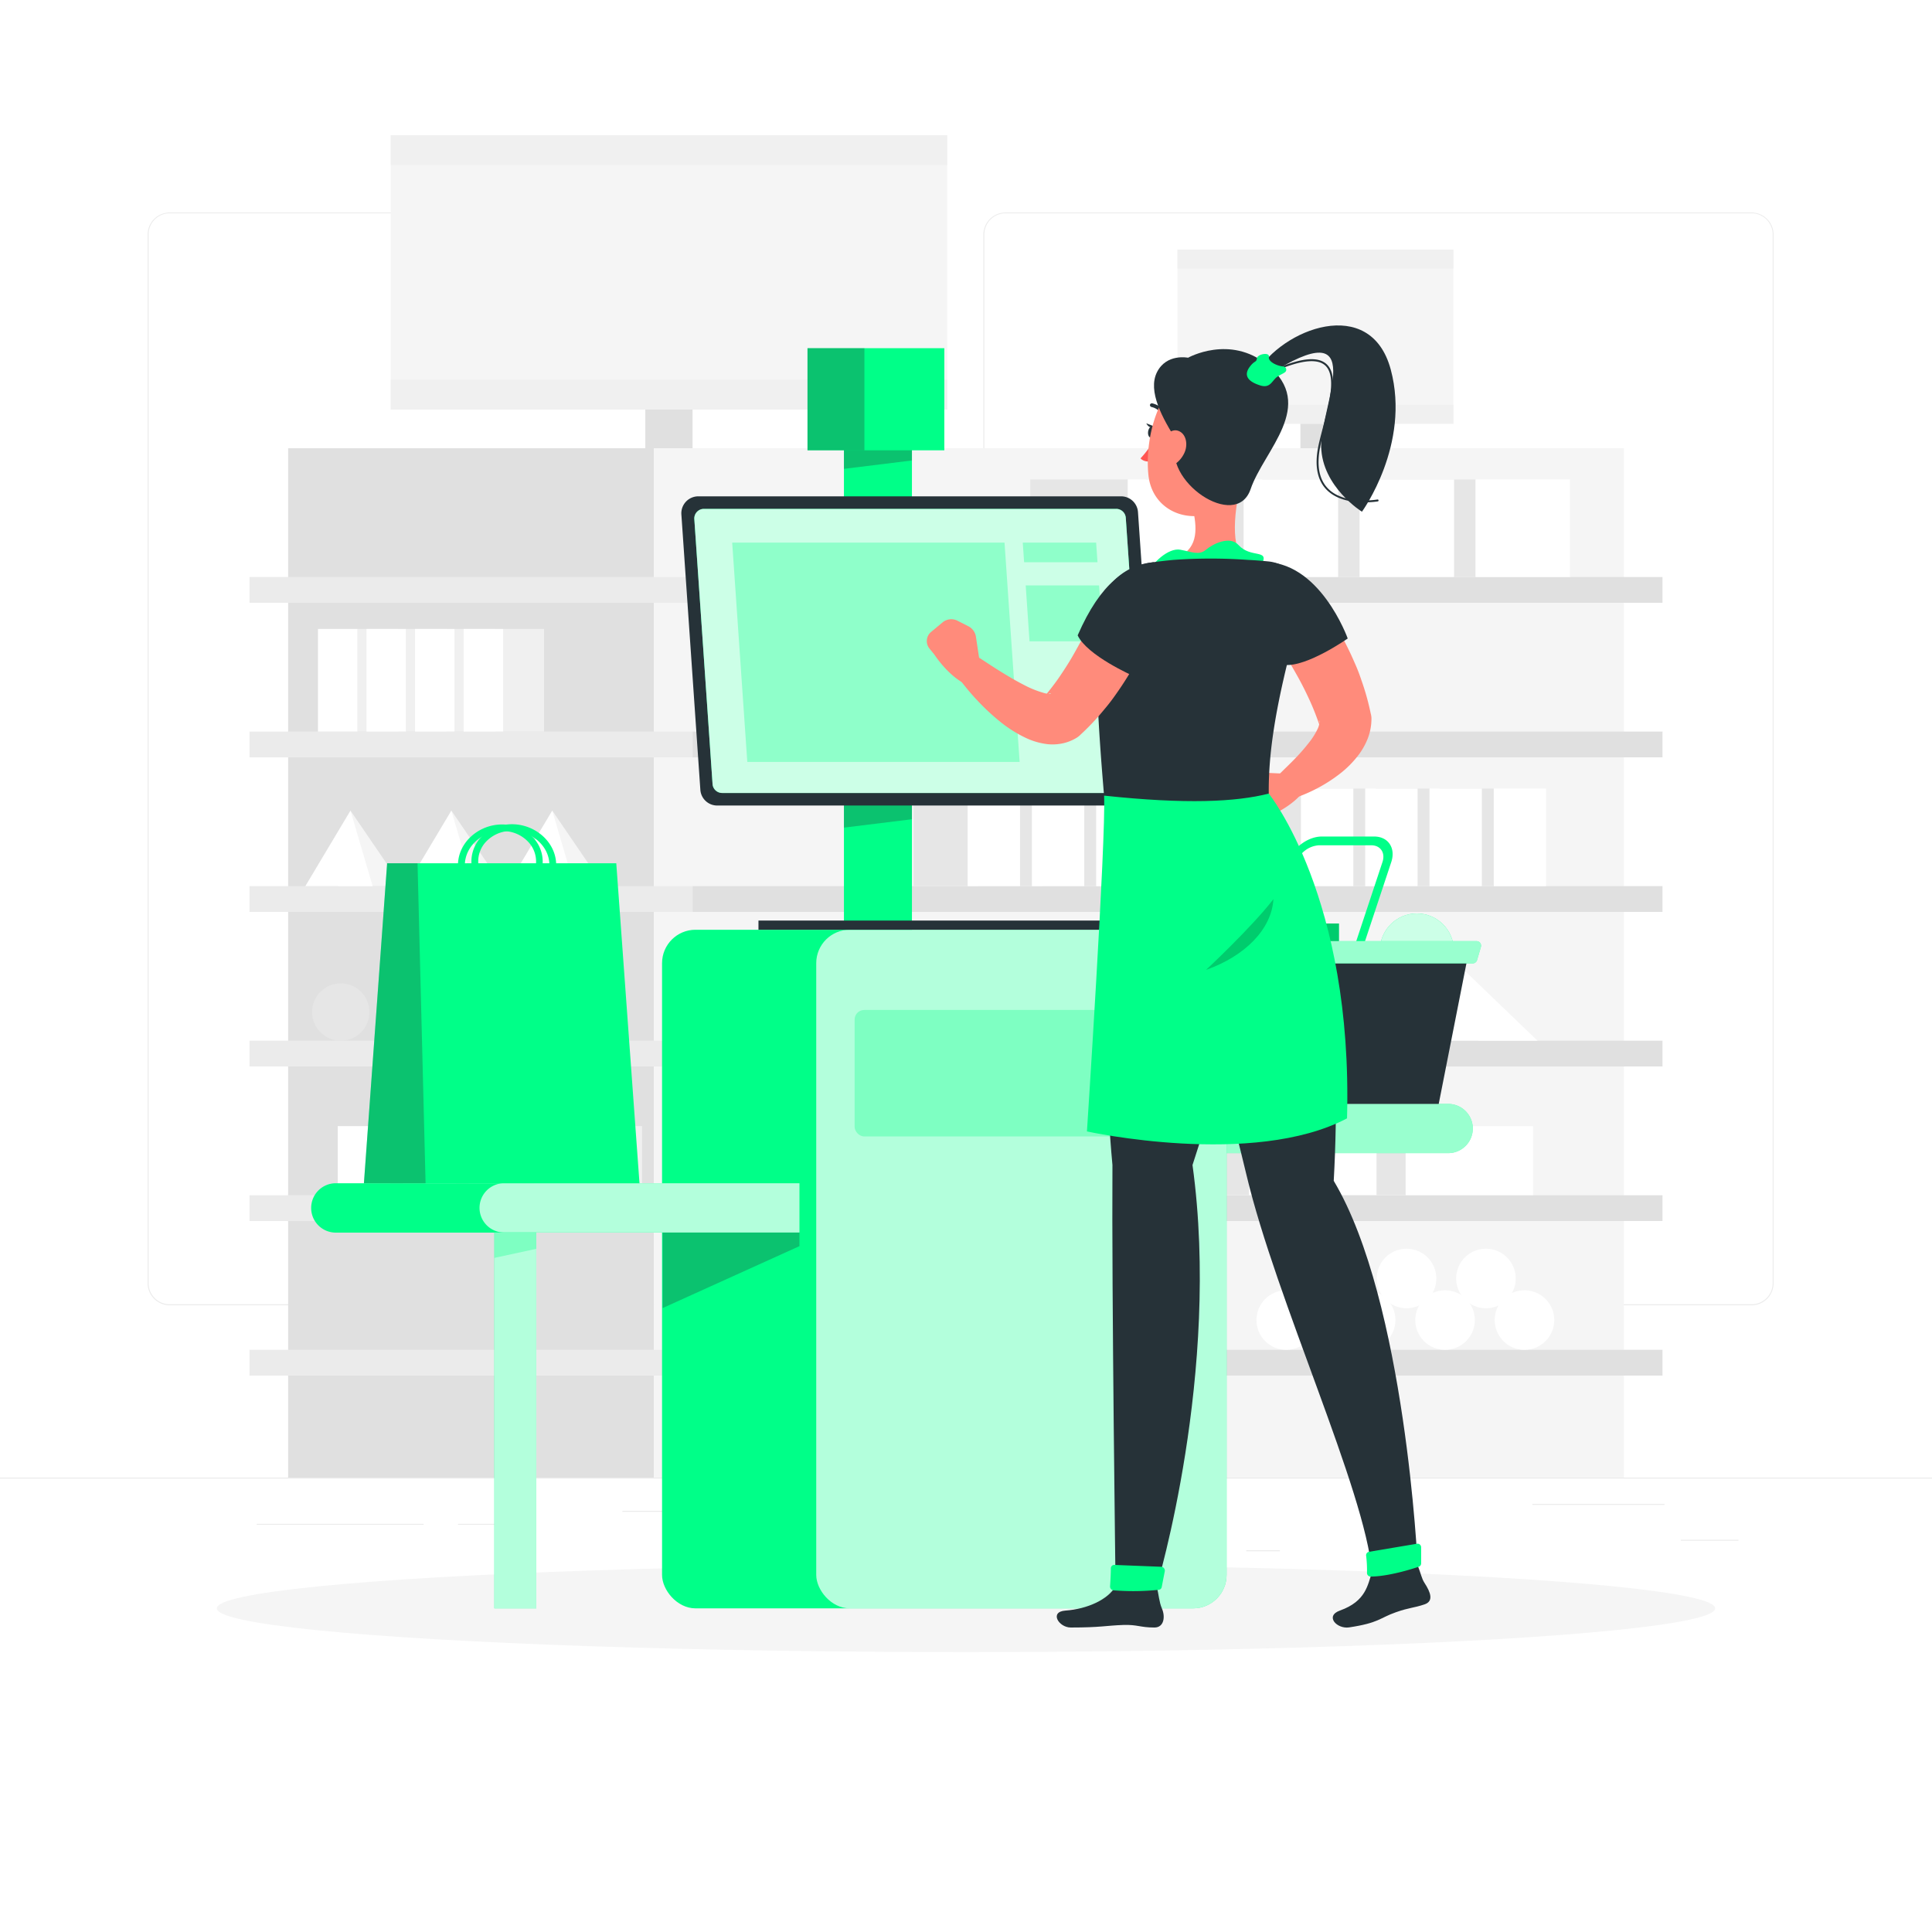 <svg class="animated" id="freepik_stories-self-checkout" xmlns="http://www.w3.org/2000/svg" viewBox="0 0 500 500" version="1.1" xmlns:xlink="http://www.w3.org/1999/xlink" xmlns:svgjs="http://svgjs.com/svgjs"><style>svg#freepik_stories-self-checkout:not(.animated) .animable {opacity: 0;}svg#freepik_stories-self-checkout.animated #freepik--background-complete--inject-7 {animation: 3s Infinite  linear heartbeat;animation-delay: 0s;}svg#freepik_stories-self-checkout.animated #freepik--cash-register--inject-7 {animation: 3s Infinite  linear floating;animation-delay: 0s;}svg#freepik_stories-self-checkout.animated #freepik--Character--inject-7 {animation: 3s Infinite  linear shake;animation-delay: 0s;}            @keyframes heartbeat {                0% {                    transform: scale(1);                }                10% {                    transform: scale(1.1);                }                30% {                    transform: scale(1);                }                40% {                    transform: scale(1);                }                50% {                    transform: scale(1.1);                }                60% {                    transform: scale(1);                }                100% {                    transform: scale(1);                }            }                    @keyframes floating {                0% {                    opacity: 1;                    transform: translateY(0px);                }                50% {                    transform: translateY(-10px);                }                100% {                    opacity: 1;                    transform: translateY(0px);                }            }                    @keyframes shake {                10%, 90% {                    transform: translate3d(-1px, 0, 0);                  }                  20%, 80% {                    transform: translate3d(2px, 0, 0);                  }                  30%, 50%, 70% {                    transform: translate3d(-4px, 0, 0);                  }                  40%, 60% {                    transform: translate3d(4px, 0, 0);                  }            }        </style><g id="freepik--background-complete--inject-7" class="animable animator-active" style="transform-origin: 250px 218.23px;"><rect y="382.4" width="500" height="0.25" style="fill: rgb(235, 235, 235); transform-origin: 250px 382.525px;" id="elk3uyk1zdgts" class="animable"></rect><rect x="435" y="398.49" width="14.9" height="0.25" style="fill: rgb(235, 235, 235); transform-origin: 442.45px 398.615px;" id="elgvc5si5345r" class="animable"></rect><rect x="322.53" y="401.21" width="8.69" height="0.25" style="fill: rgb(235, 235, 235); transform-origin: 326.875px 401.335px;" id="eln5m9ea86qf9" class="animable"></rect><rect x="396.59" y="389.21" width="34.19" height="0.25" style="fill: rgb(235, 235, 235); transform-origin: 413.685px 389.335px;" id="elqogxfli8q7" class="animable"></rect><rect x="66.44" y="394.37" width="43.19" height="0.25" style="fill: rgb(235, 235, 235); transform-origin: 88.035px 394.495px;" id="elq39egxd3ne" class="animable"></rect><rect x="118.53" y="394.37" width="15.58" height="0.25" style="fill: rgb(235, 235, 235); transform-origin: 126.32px 394.495px;" id="elwyhrbf4e76a" class="animable"></rect><rect x="161.08" y="391.01" width="93.68" height="0.25" style="fill: rgb(235, 235, 235); transform-origin: 207.92px 391.135px;" id="el49s38ug8c8o" class="animable"></rect><path d="M237,337.8H43.91a5.71,5.71,0,0,1-5.7-5.71V60.66A5.71,5.71,0,0,1,43.91,55H237a5.71,5.71,0,0,1,5.71,5.71V332.09A5.71,5.71,0,0,1,237,337.8ZM43.91,55.2a5.46,5.46,0,0,0-5.45,5.46V332.09a5.46,5.46,0,0,0,5.45,5.46H237a5.47,5.47,0,0,0,5.46-5.46V60.66A5.47,5.47,0,0,0,237,55.2Z" style="fill: rgb(235, 235, 235); transform-origin: 140.46px 196.4px;" id="elvsoftrofrr" class="animable"></path><path d="M453.31,337.8H260.21a5.72,5.72,0,0,1-5.71-5.71V60.66A5.72,5.72,0,0,1,260.21,55h193.1A5.71,5.71,0,0,1,459,60.66V332.09A5.71,5.71,0,0,1,453.31,337.8ZM260.21,55.2a5.47,5.47,0,0,0-5.46,5.46V332.09a5.47,5.47,0,0,0,5.46,5.46h193.1a5.47,5.47,0,0,0,5.46-5.46V60.66a5.47,5.47,0,0,0-5.46-5.46Z" style="fill: rgb(235, 235, 235); transform-origin: 356.75px 196.4px;" id="elw1p70qlu0r9" class="animable"></path><rect x="74.57" y="116" width="94.67" height="266.4" style="fill: rgb(224, 224, 224); transform-origin: 121.905px 249.2px;" id="elim01nwxi1w" class="animable"></rect><g id="el8s83wllkkyl"><rect x="169.24" y="116" width="251.01" height="266.4" style="fill: rgb(245, 245, 245); transform-origin: 294.745px 249.2px; transform: rotate(180deg);" class="animable"></rect></g><rect x="64.57" y="149.33" width="114.67" height="6.67" style="fill: rgb(235, 235, 235); transform-origin: 121.905px 152.665px;" id="elq8xm1bos5jn" class="animable"></rect><g id="el1jtlb4fhpza"><rect x="179.24" y="149.33" width="251.01" height="6.67" style="fill: rgb(224, 224, 224); transform-origin: 304.745px 152.665px; transform: rotate(180deg);" class="animable"></rect></g><rect x="64.57" y="189.33" width="114.67" height="6.67" style="fill: rgb(235, 235, 235); transform-origin: 121.905px 192.665px;" id="elovu79vg7gm" class="animable"></rect><g id="elwoqljd0kxn"><rect x="179.24" y="189.33" width="251.01" height="6.67" style="fill: rgb(224, 224, 224); transform-origin: 304.745px 192.665px; transform: rotate(180deg);" class="animable"></rect></g><rect x="64.57" y="229.33" width="114.67" height="6.67" style="fill: rgb(235, 235, 235); transform-origin: 121.905px 232.665px;" id="el4jpu06ju793" class="animable"></rect><g id="elt0mlytz6vhs"><rect x="179.24" y="229.33" width="251.01" height="6.67" style="fill: rgb(224, 224, 224); transform-origin: 304.745px 232.665px; transform: rotate(180deg);" class="animable"></rect></g><rect x="64.57" y="269.33" width="114.67" height="6.67" style="fill: rgb(235, 235, 235); transform-origin: 121.905px 272.665px;" id="elebzkqs4sdxf" class="animable"></rect><g id="elliyftd5snxd"><rect x="179.24" y="269.33" width="251.01" height="6.67" style="fill: rgb(224, 224, 224); transform-origin: 304.745px 272.665px; transform: rotate(180deg);" class="animable"></rect></g><rect x="64.57" y="309.33" width="114.67" height="6.67" style="fill: rgb(235, 235, 235); transform-origin: 121.905px 312.665px;" id="eluke3pbfl4b" class="animable"></rect><g id="elahnbmkomw5g"><rect x="179.24" y="309.33" width="251.01" height="6.67" style="fill: rgb(224, 224, 224); transform-origin: 304.745px 312.665px; transform: rotate(180deg);" class="animable"></rect></g><rect x="64.57" y="349.33" width="114.67" height="6.67" style="fill: rgb(235, 235, 235); transform-origin: 121.905px 352.665px;" id="elwmq2mhdd9kq" class="animable"></rect><g id="elizuj89kldyf"><rect x="179.24" y="349.33" width="251.01" height="6.67" style="fill: rgb(224, 224, 224); transform-origin: 304.745px 352.665px; transform: rotate(180deg);" class="animable"></rect></g><rect x="101.13" y="35" width="144" height="71" style="fill: rgb(245, 245, 245); transform-origin: 173.13px 70.5px;" id="elp8wkcdslye" class="animable"></rect><rect x="167.01" y="106" width="12.22" height="10" style="fill: rgb(224, 224, 224); transform-origin: 173.12px 111px;" id="el3yw23k4lzps" class="animable"></rect><rect x="101.13" y="98.28" width="144" height="7.72" style="fill: rgb(240, 240, 240); transform-origin: 173.13px 102.14px;" id="el4m667jl4jdr" class="animable"></rect><rect x="101.13" y="35" width="144" height="7.72" style="fill: rgb(240, 240, 240); transform-origin: 173.13px 38.86px;" id="elihb7urf4akp" class="animable"></rect><rect x="304.74" y="64.6" width="71.39" height="45.06" style="fill: rgb(245, 245, 245); transform-origin: 340.435px 87.13px;" id="elytigylz8cen" class="animable"></rect><rect x="336.55" y="109.65" width="7.76" height="6.35" style="fill: rgb(224, 224, 224); transform-origin: 340.43px 112.825px;" id="el730et97zok" class="animable"></rect><rect x="304.74" y="104.76" width="71.39" height="4.9" style="fill: rgb(240, 240, 240); transform-origin: 340.435px 107.21px;" id="elimdmd1ojlsd" class="animable"></rect><rect x="304.74" y="64.6" width="71.39" height="4.9" style="fill: rgb(240, 240, 240); transform-origin: 340.435px 67.05px;" id="el5ajsuimi347" class="animable"></rect><rect x="356.63" y="124.08" width="25.25" height="25.25" style="fill: rgb(230, 230, 230); transform-origin: 369.255px 136.705px;" id="elhlx8lgsse45" class="animable"></rect><g id="elhwy0kcvi0uv"><rect x="381.88" y="124.08" width="24.42" height="25.25" style="fill: rgb(255, 255, 255); transform-origin: 394.09px 136.705px; transform: rotate(180deg);" class="animable"></rect></g><rect x="326.63" y="124.08" width="25.25" height="25.25" style="fill: rgb(230, 230, 230); transform-origin: 339.255px 136.705px;" id="elmb3imsv39x" class="animable"></rect><g id="elow19815706"><rect x="351.88" y="124.08" width="24.42" height="25.25" style="fill: rgb(255, 255, 255); transform-origin: 364.09px 136.705px; transform: rotate(180deg);" class="animable"></rect></g><rect x="296.63" y="124.08" width="25.25" height="25.25" style="fill: rgb(230, 230, 230); transform-origin: 309.255px 136.705px;" id="eljz3wnzyogp" class="animable"></rect><g id="eljskdim8nks"><rect x="321.88" y="124.08" width="24.42" height="25.25" style="fill: rgb(255, 255, 255); transform-origin: 334.09px 136.705px; transform: rotate(180deg);" class="animable"></rect></g><rect x="266.63" y="124.08" width="25.25" height="25.25" style="fill: rgb(230, 230, 230); transform-origin: 279.255px 136.705px;" id="eljoh6piisw" class="animable"></rect><g id="elytclg0uoqld"><rect x="291.88" y="124.08" width="24.42" height="25.25" style="fill: rgb(255, 255, 255); transform-origin: 304.09px 136.705px; transform: rotate(180deg);" class="animable"></rect></g><g id="elqmi6834bycd"><rect x="92.52" y="162.77" width="10.58" height="26.56" style="fill: rgb(240, 240, 240); transform-origin: 97.81px 176.05px; transform: rotate(180deg);" class="animable"></rect></g><rect x="82.29" y="162.77" width="10.23" height="26.56" style="fill: rgb(255, 255, 255); transform-origin: 87.405px 176.05px;" id="elofq33k7gu8p" class="animable"></rect><g id="el2k5cwcmxxk"><rect x="105.08" y="162.77" width="10.58" height="26.56" style="fill: rgb(240, 240, 240); transform-origin: 110.37px 176.05px; transform: rotate(180deg);" class="animable"></rect></g><rect x="94.85" y="162.77" width="10.23" height="26.56" style="fill: rgb(255, 255, 255); transform-origin: 99.965px 176.05px;" id="el8nb6cpw7d93" class="animable"></rect><g id="elvdpnx5xzdu"><rect x="117.65" y="162.77" width="10.58" height="26.56" style="fill: rgb(240, 240, 240); transform-origin: 122.94px 176.05px; transform: rotate(180deg);" class="animable"></rect></g><rect x="107.42" y="162.77" width="10.23" height="26.56" style="fill: rgb(255, 255, 255); transform-origin: 112.535px 176.05px;" id="elop9g4cvpxtr" class="animable"></rect><g id="el6gq3uquftvx"><rect x="130.21" y="162.77" width="10.58" height="26.56" style="fill: rgb(240, 240, 240); transform-origin: 135.5px 176.05px; transform: rotate(180deg);" class="animable"></rect></g><rect x="119.99" y="162.77" width="10.23" height="26.56" style="fill: rgb(255, 255, 255); transform-origin: 125.105px 176.05px;" id="elvsbrrqle5en" class="animable"></rect><g id="el6yinse3xvf5"><rect x="101.17" y="291.44" width="14.24" height="17.89" style="fill: rgb(240, 240, 240); transform-origin: 108.29px 300.385px; transform: rotate(180deg);" class="animable"></rect></g><rect x="87.4" y="291.44" width="13.77" height="17.89" style="fill: rgb(255, 255, 255); transform-origin: 94.285px 300.385px;" id="ely21y6mr3vo" class="animable"></rect><g id="el3s6xna5337h"><rect x="118.09" y="291.44" width="14.24" height="17.89" style="fill: rgb(240, 240, 240); transform-origin: 125.21px 300.385px; transform: rotate(180deg);" class="animable"></rect></g><rect x="104.32" y="291.44" width="13.77" height="17.89" style="fill: rgb(255, 255, 255); transform-origin: 111.205px 300.385px;" id="elh5hjwuoxu3" class="animable"></rect><g id="elpty63klz7q"><rect x="135.01" y="291.44" width="14.24" height="17.89" style="fill: rgb(240, 240, 240); transform-origin: 142.13px 300.385px; transform: rotate(180deg);" class="animable"></rect></g><rect x="121.24" y="291.44" width="13.77" height="17.89" style="fill: rgb(255, 255, 255); transform-origin: 128.125px 300.385px;" id="elf7mi7f4hjh4" class="animable"></rect><g id="elsw1mi31bpm"><rect x="151.93" y="291.44" width="14.24" height="17.89" style="fill: rgb(240, 240, 240); transform-origin: 159.05px 300.385px; transform: rotate(180deg);" class="animable"></rect></g><rect x="138.16" y="291.44" width="13.77" height="17.89" style="fill: rgb(255, 255, 255); transform-origin: 145.045px 300.385px;" id="elhd3dt6sojyo" class="animable"></rect><rect x="372.6" y="204.08" width="13.99" height="25.25" style="fill: rgb(230, 230, 230); transform-origin: 379.595px 216.705px;" id="elgmzfi36qyyc" class="animable"></rect><g id="elw2tjtebvkr9"><rect x="386.59" y="204.08" width="13.53" height="25.25" style="fill: rgb(255, 255, 255); transform-origin: 393.355px 216.705px; transform: rotate(180deg);" class="animable"></rect></g><rect x="355.97" y="204.08" width="13.99" height="25.25" style="fill: rgb(230, 230, 230); transform-origin: 362.965px 216.705px;" id="eldhhy87903p7" class="animable"></rect><g id="el80d50hpb5r4"><rect x="369.97" y="204.08" width="13.53" height="25.25" style="fill: rgb(255, 255, 255); transform-origin: 376.735px 216.705px; transform: rotate(180deg);" class="animable"></rect></g><rect x="339.34" y="204.08" width="13.99" height="25.25" style="fill: rgb(230, 230, 230); transform-origin: 346.335px 216.705px;" id="elikjkt1skm9k" class="animable"></rect><g id="elvbtxnrgonvb"><rect x="353.34" y="204.08" width="13.53" height="25.25" style="fill: rgb(255, 255, 255); transform-origin: 360.105px 216.705px; transform: rotate(180deg);" class="animable"></rect></g><rect x="322.72" y="204.08" width="13.99" height="25.25" style="fill: rgb(230, 230, 230); transform-origin: 329.715px 216.705px;" id="elsr8a557y3gn" class="animable"></rect><g id="ela0vndhbkli"><rect x="336.71" y="204.08" width="13.53" height="25.25" style="fill: rgb(255, 255, 255); transform-origin: 343.475px 216.705px; transform: rotate(180deg);" class="animable"></rect></g><rect x="286.34" y="204.08" width="13.99" height="25.25" style="fill: rgb(230, 230, 230); transform-origin: 293.335px 216.705px;" id="elyxj095rea4" class="animable"></rect><g id="elepn25q961c"><rect x="300.33" y="204.08" width="13.53" height="25.25" style="fill: rgb(255, 255, 255); transform-origin: 307.095px 216.705px; transform: rotate(180deg);" class="animable"></rect></g><rect x="269.71" y="204.08" width="13.99" height="25.25" style="fill: rgb(230, 230, 230); transform-origin: 276.705px 216.705px;" id="elbfgd6pe963g" class="animable"></rect><g id="elz9o5v7fckf"><rect x="283.71" y="204.08" width="13.53" height="25.25" style="fill: rgb(255, 255, 255); transform-origin: 290.475px 216.705px; transform: rotate(180deg);" class="animable"></rect></g><rect x="253.09" y="204.08" width="13.99" height="25.25" style="fill: rgb(230, 230, 230); transform-origin: 260.085px 216.705px;" id="elrso3zrhhky" class="animable"></rect><g id="el2lrr3q2grct"><rect x="267.08" y="204.08" width="13.53" height="25.25" style="fill: rgb(255, 255, 255); transform-origin: 273.845px 216.705px; transform: rotate(180deg);" class="animable"></rect></g><rect x="236.46" y="204.08" width="13.99" height="25.25" style="fill: rgb(230, 230, 230); transform-origin: 243.455px 216.705px;" id="elx0762lzysk" class="animable"></rect><g id="elkryxevp3a5l"><rect x="250.45" y="204.08" width="13.53" height="25.25" style="fill: rgb(255, 255, 255); transform-origin: 257.215px 216.705px; transform: rotate(180deg);" class="animable"></rect></g><rect x="329.69" y="291.45" width="34.1" height="17.83" style="fill: rgb(230, 230, 230); transform-origin: 346.74px 300.365px;" id="eljnlowuit1bk" class="animable"></rect><g id="el66bom9fu2il"><rect x="363.78" y="291.45" width="32.97" height="17.83" style="fill: rgb(255, 255, 255); transform-origin: 380.265px 300.365px; transform: rotate(180deg);" class="animable"></rect></g><rect x="289.17" y="291.45" width="34.1" height="17.83" style="fill: rgb(230, 230, 230); transform-origin: 306.22px 300.365px;" id="el1vum441iskp" class="animable"></rect><g id="el0hw46kb4z5mi"><rect x="323.27" y="291.45" width="32.97" height="17.83" style="fill: rgb(255, 255, 255); transform-origin: 339.755px 300.365px; transform: rotate(180deg);" class="animable"></rect></g><rect x="248.66" y="291.45" width="34.1" height="17.83" style="fill: rgb(230, 230, 230); transform-origin: 265.71px 300.365px;" id="ely014lmho7a" class="animable"></rect><g id="elexz0w06z1t"><rect x="282.76" y="291.45" width="32.97" height="17.83" style="fill: rgb(255, 255, 255); transform-origin: 299.245px 300.365px; transform: rotate(180deg);" class="animable"></rect></g><rect x="208.15" y="291.45" width="34.1" height="17.83" style="fill: rgb(230, 230, 230); transform-origin: 225.2px 300.365px;" id="elu5wudabbzmr" class="animable"></rect><g id="el34y8fq5xlka"><rect x="242.25" y="291.45" width="32.97" height="17.83" style="fill: rgb(255, 255, 255); transform-origin: 258.735px 300.365px; transform: rotate(180deg);" class="animable"></rect></g><circle cx="208.71" cy="178.08" r="11.25" style="fill: rgb(230, 230, 230); transform-origin: 208.71px 178.08px;" id="el82zv5hqoc1f" class="animable"></circle><circle cx="238.71" cy="178.08" r="11.25" style="fill: rgb(230, 230, 230); transform-origin: 238.71px 178.08px;" id="elm38gr9147b" class="animable"></circle><circle cx="268.71" cy="178.08" r="11.25" style="fill: rgb(230, 230, 230); transform-origin: 268.71px 178.08px;" id="elz3qai4wqkm" class="animable"></circle><circle cx="298.71" cy="178.08" r="11.25" style="fill: rgb(230, 230, 230); transform-origin: 298.71px 178.08px;" id="elw68l4p5q01g" class="animable"></circle><g id="el12vy2alhe1n"><circle cx="88.19" cy="261.92" r="7.42" style="fill: rgb(230, 230, 230); transform-origin: 88.19px 261.92px; transform: rotate(-13.28deg);" class="animable"></circle></g><g id="elu90fhayp92"><circle cx="107.97" cy="261.92" r="7.42" style="fill: rgb(230, 230, 230); transform-origin: 107.97px 261.92px; transform: rotate(-13.28deg);" class="animable"></circle></g><g id="elv9df78o0wlp"><circle cx="127.75" cy="261.92" r="7.42" style="fill: rgb(230, 230, 230); transform-origin: 127.75px 261.92px; transform: rotate(-67.5deg);" class="animable"></circle></g><g id="elrm790ghxt1"><circle cx="147.52" cy="261.92" r="7.42" style="fill: rgb(230, 230, 230); transform-origin: 147.52px 261.92px; transform: rotate(-45deg);" class="animable"></circle></g><g id="elhkdtuqz3h1w"><circle cx="332.88" cy="341.63" r="7.71" style="fill: rgb(255, 255, 255); transform-origin: 332.88px 341.63px; transform: rotate(-67.5deg);" class="animable"></circle></g><g id="elatkcfgjwdrr"><circle cx="353.43" cy="341.63" r="7.71" style="fill: rgb(255, 255, 255); transform-origin: 353.43px 341.63px; transform: rotate(-13.339deg);" class="animable"></circle></g><g id="elf9j0xm4neyo"><circle cx="373.98" cy="341.63" r="7.71" style="fill: rgb(255, 255, 255); transform-origin: 373.98px 341.63px; transform: rotate(-67.5deg);" class="animable"></circle></g><g id="elihv28ldrbb"><circle cx="394.53" cy="341.63" r="7.71" style="fill: rgb(255, 255, 255); transform-origin: 394.53px 341.63px; transform: rotate(-67.5deg);" class="animable"></circle></g><g id="ely49xmn3vqgf"><circle cx="343.46" cy="330.87" r="7.71" style="fill: rgb(255, 255, 255); transform-origin: 343.46px 330.87px; transform: rotate(-45deg);" class="animable"></circle></g><g id="elb9dnzazy2hr"><circle cx="364.01" cy="330.87" r="7.71" style="fill: rgb(255, 255, 255); transform-origin: 364.01px 330.87px; transform: rotate(-67.5deg);" class="animable"></circle></g><g id="eli1mh79c3vhi"><circle cx="384.56" cy="330.87" r="7.71" style="fill: rgb(255, 255, 255); transform-origin: 384.56px 330.87px; transform: rotate(-13.339deg);" class="animable"></circle></g><g id="el13qrnuwkojoi"><circle cx="233.1" cy="341.63" r="7.71" style="fill: rgb(255, 255, 255); transform-origin: 233.1px 341.63px; transform: rotate(-45deg);" class="animable"></circle></g><g id="eluvtwv7bjbmj"><circle cx="253.65" cy="341.63" r="7.71" style="fill: rgb(255, 255, 255); transform-origin: 253.65px 341.63px; transform: rotate(-67.5deg);" class="animable"></circle></g><g id="elrmbmukqer6"><circle cx="274.2" cy="341.63" r="7.71" style="fill: rgb(255, 255, 255); transform-origin: 274.2px 341.63px; transform: rotate(-13.28deg);" class="animable"></circle></g><g id="el93es9cypsii"><circle cx="294.75" cy="341.63" r="7.71" style="fill: rgb(255, 255, 255); transform-origin: 294.75px 341.63px; transform: rotate(-67.5deg);" class="animable"></circle></g><g id="eli43pef3a6ce"><circle cx="243.68" cy="330.87" r="7.71" style="fill: rgb(255, 255, 255); transform-origin: 243.68px 330.87px; transform: rotate(-67.5deg);" class="animable"></circle></g><g id="elbq74948j3or"><circle cx="264.23" cy="330.87" r="7.71" style="fill: rgb(255, 255, 255); transform-origin: 264.23px 330.87px; transform: rotate(-45deg);" class="animable"></circle></g><g id="elmhtvt7gqv9"><circle cx="284.78" cy="330.87" r="7.71" style="fill: rgb(255, 255, 255); transform-origin: 284.78px 330.87px; transform: rotate(-67.5deg);" class="animable"></circle></g><polygon points="376.96 249.2 382.61 269.33 353.01 269.33 376.96 249.2" style="fill: rgb(224, 224, 224); transform-origin: 367.81px 259.265px;" id="elc33gwuoyj" class="animable"></polygon><polygon points="376.96 249.2 366.67 269.33 397.9 269.33 376.96 249.2" style="fill: rgb(255, 255, 255); transform-origin: 382.285px 259.265px;" id="elrhzfamll73" class="animable"></polygon><polygon points="330.15 249.2 335.8 269.33 306.19 269.33 330.15 249.2" style="fill: rgb(224, 224, 224); transform-origin: 320.995px 259.265px;" id="elxb7zfkauqs" class="animable"></polygon><polygon points="330.15 249.2 319.86 269.33 351.09 269.33 330.15 249.2" style="fill: rgb(255, 255, 255); transform-origin: 335.475px 259.265px;" id="elyxxuj9c1pvn" class="animable"></polygon><polygon points="283.33 249.2 288.99 269.33 259.38 269.33 283.33 249.2" style="fill: rgb(224, 224, 224); transform-origin: 274.185px 259.265px;" id="elvjkxpb7i45r" class="animable"></polygon><polygon points="283.33 249.2 273.04 269.33 304.28 269.33 283.33 249.2" style="fill: rgb(255, 255, 255); transform-origin: 288.66px 259.265px;" id="el1xyjvnkyyxw" class="animable"></polygon><polygon points="90.7 209.78 87.55 229.33 104.06 229.33 90.7 209.78" style="fill: rgb(245, 245, 245); transform-origin: 95.805px 219.555px;" id="elfhyk370wyb4" class="animable"></polygon><polygon points="90.7 209.78 96.44 229.33 79.02 229.33 90.7 209.78" style="fill: rgb(255, 255, 255); transform-origin: 87.73px 219.555px;" id="elebr8p8faet9" class="animable"></polygon><polygon points="116.81 209.78 113.66 229.33 130.17 229.33 116.81 209.78" style="fill: rgb(245, 245, 245); transform-origin: 121.915px 219.555px;" id="elykswd1b9tf" class="animable"></polygon><polygon points="116.81 209.78 122.55 229.33 105.13 229.33 116.81 209.78" style="fill: rgb(255, 255, 255); transform-origin: 113.84px 219.555px;" id="ely7x5t7zzbq" class="animable"></polygon><polygon points="142.92 209.78 139.76 229.33 156.28 229.33 142.92 209.78" style="fill: rgb(245, 245, 245); transform-origin: 148.02px 219.555px;" id="el1ogo6vjz9lz" class="animable"></polygon><polygon points="142.92 209.78 148.66 229.33 131.24 229.33 142.92 209.78" style="fill: rgb(255, 255, 255); transform-origin: 139.95px 219.555px;" id="ela9402t4882e" class="animable"></polygon><polygon points="236.52 249.2 242.17 269.33 212.57 269.33 236.52 249.2" style="fill: rgb(224, 224, 224); transform-origin: 227.37px 259.265px;" id="elor5heuq5se8" class="animable"></polygon><polygon points="236.52 249.2 226.23 269.33 257.47 269.33 236.52 249.2" style="fill: rgb(255, 255, 255); transform-origin: 241.85px 259.265px;" id="elec9ik6z38hj" class="animable"></polygon></g><g id="freepik--Shadow--inject-7" class="animable" style="transform-origin: 250px 416.24px;"><ellipse id="freepik--path--inject-7" cx="250" cy="416.24" rx="193.89" ry="11.32" style="fill: rgb(245, 245, 245); transform-origin: 250px 416.24px;" class="animable"></ellipse></g><g id="freepik--cash-register--inject-7" class="animable" style="transform-origin: 231.919px 253.175px;"><path d="M292,285.69h82.79a6.37,6.37,0,0,1,6.37,6.37h0a6.37,6.37,0,0,1-6.37,6.37H292Z" style="fill: rgb(0, 255, 136); transform-origin: 336.58px 292.06px;" id="elqxqn6h10ull" class="animable"></path><g id="elxtbt1a7wtqd"><path d="M292,285.69h82.79a6.37,6.37,0,0,1,6.37,6.37h0a6.37,6.37,0,0,1-6.37,6.37H292Z" style="fill: rgb(255, 255, 255); opacity: 0.6; transform-origin: 336.58px 292.06px;" class="animable"></path></g><g id="el0v01oe3grd49"><circle cx="366.68" cy="245.97" r="9.57" style="fill: rgb(0, 255, 136); transform-origin: 366.68px 245.97px; transform: rotate(-76.72deg);" class="animable"></circle></g><g id="elxe5imdb2b49"><circle cx="366.68" cy="245.97" r="9.57" style="fill: rgb(255, 255, 255); opacity: 0.8; transform-origin: 366.68px 245.97px; transform: rotate(-76.72deg);" class="animable"></circle></g><polygon points="300.81 247.25 379.92 247.25 372.34 285.69 308.38 285.69 300.81 247.25" style="fill: rgb(38, 50, 56); transform-origin: 340.365px 266.47px;" id="elm18cs7etrvh" class="animable"></polygon><path d="M298.6,243.56h83.52a1.18,1.18,0,0,1,1.14,1.51l-1,3.41a1.19,1.19,0,0,1-1.14.85H299.59a1.19,1.19,0,0,1-1.14-.85l-1-3.41A1.18,1.18,0,0,1,298.6,243.56Z" style="fill: rgb(0, 255, 136); transform-origin: 340.355px 246.445px;" id="elk2tprupnsbh" class="animable"></path><g id="eli53hyrtz3sf"><path d="M298.6,243.56h83.52a1.18,1.18,0,0,1,1.14,1.51l-1,3.41a1.19,1.19,0,0,1-1.14.85H299.59a1.19,1.19,0,0,1-1.14-.85l-1-3.41A1.18,1.18,0,0,1,298.6,243.56Z" style="fill: rgb(255, 255, 255); opacity: 0.6; transform-origin: 340.355px 246.445px;" class="animable"></path></g><rect x="308.53" y="239" width="38" height="4.56" style="fill: rgb(0, 255, 136); transform-origin: 327.53px 241.28px;" id="elejawt42yeo8" class="animable"></rect><g id="elndzxf7hjudk"><rect x="308.53" y="239" width="38" height="4.56" style="opacity: 0.2; transform-origin: 327.53px 241.28px;" class="animable"></rect></g><path d="M330.36,251.88a1.23,1.23,0,0,1-1.33.84c-3-.51-4.48-3.24-3.39-6.53l7.65-23.09c1.21-3.65,5.16-6.61,8.8-6.61h13.55c3.64,0,5.62,3,4.42,6.61l-6.79,20.46H351l6.78-20.46c.8-2.39-.5-4.34-2.89-4.34H341.34a6.61,6.61,0,0,0-5.78,4.34l-7.65,23.09c-.65,1.95.1,3.61,1.69,4.15a1.21,1.21,0,0,1,.76,1.54Z" style="fill: rgb(0, 255, 136); transform-origin: 342.847px 234.61px;" id="eliw0eg3s2k1" class="animable"></path><rect x="171.34" y="240.62" width="146.1" height="175.62" rx="8.65" style="fill: rgb(0, 255, 136); transform-origin: 244.39px 328.43px;" id="el1eseo7tvu8l" class="animable"></rect><path d="M206.9,306.22H86.9a6.38,6.38,0,0,0-6.37,6.38h0A6.37,6.37,0,0,0,86.9,319h120Z" style="fill: rgb(0, 255, 136); transform-origin: 143.715px 312.61px;" id="ellgojv8exbzs" class="animable"></path><g id="el788vjaumhfd"><polygon points="206.9 322.5 171.49 338.53 171.49 318.96 206.9 318.96 206.9 322.5" style="fill: rgb(38, 50, 56); opacity: 0.3; transform-origin: 189.195px 328.745px;" class="animable"></polygon></g><g id="el19x0g19oi26j"><path d="M206.9,306.22H130.47a6.38,6.38,0,0,0-6.37,6.38h0a6.38,6.38,0,0,0,6.37,6.37H206.9Z" style="fill: rgb(255, 255, 255); opacity: 0.7; transform-origin: 165.5px 312.595px;" class="animable"></path></g><g id="elnlftru4jsm"><rect x="211.24" y="240.62" width="106.2" height="175.62" rx="8.65" style="fill: rgb(255, 255, 255); opacity: 0.7; transform-origin: 264.34px 328.43px;" class="animable"></rect></g><rect x="127.94" y="318.97" width="10.85" height="97.27" style="fill: rgb(0, 255, 136); transform-origin: 133.365px 367.605px;" id="ellsyffnts86i" class="animable"></rect><g id="el5ftt2g2qm5v"><rect x="127.94" y="318.97" width="10.85" height="97.27" style="fill: rgb(255, 255, 255); opacity: 0.7; transform-origin: 133.365px 367.605px;" class="animable"></rect></g><g id="elwyo1us3vlxj"><polygon points="138.79 323.19 127.94 325.54 127.94 318.96 138.79 318.96 138.79 323.19" style="fill: rgb(0, 255, 136); opacity: 0.3; transform-origin: 133.365px 322.25px;" class="animable"></polygon></g><g id="elid7k655irnt"><rect x="221.18" y="261.38" width="86.31" height="32.73" rx="2.47" style="fill: rgb(0, 255, 136); opacity: 0.3; transform-origin: 264.335px 277.745px;" class="animable"></rect></g><polygon points="159.49 223.41 100.19 223.41 94.18 306.23 165.5 306.23 159.49 223.41" style="fill: rgb(0, 255, 136); transform-origin: 129.84px 264.82px;" id="elnntlvt60cs" class="animable"></polygon><g id="el6snv1uknvto"><polygon points="108.06 223.41 100.19 223.41 94.18 306.23 110.14 306.23 108.06 223.41" style="fill: rgb(38, 50, 56); opacity: 0.3; transform-origin: 102.16px 264.82px;" class="animable"></polygon></g><path d="M133.45,233.51c-5.54,0-10.5-3.89-11.33-9.07a9.19,9.19,0,0,1,1.84-7.15,10.64,10.64,0,0,1,7.47-3.93c5.95-.54,11.51,3.51,12.39,9a9.21,9.21,0,0,1-1.85,7.16,10.6,10.6,0,0,1-7.46,3.93C134.15,233.49,133.8,233.51,133.45,233.51Zm-.95-18.44c-.3,0-.61,0-.91,0a8.91,8.91,0,0,0-6.24,3.26,7.46,7.46,0,0,0-1.49,5.8c.73,4.61,5.44,8,10.49,7.54a8.91,8.91,0,0,0,6.24-3.26,7.46,7.46,0,0,0,1.49-5.8C141.39,218.32,137.19,215.07,132.5,215.07Z" style="fill: rgb(0, 255, 136); transform-origin: 132.969px 223.411px;" id="elirwwfbns3yp" class="animable"></path><path d="M129,233.51c-.35,0-.7,0-1.06,0a10.6,10.6,0,0,1-7.46-3.93,9.16,9.16,0,0,1-1.84-7.16c.87-5.5,6.43-9.55,12.38-9a10.62,10.62,0,0,1,7.47,3.93,9.15,9.15,0,0,1,1.84,7.15C139.47,229.62,134.5,233.51,129,233.51Zm1-18.44c-4.7,0-8.9,3.25-9.59,7.58a7.46,7.46,0,0,0,1.49,5.8,8.91,8.91,0,0,0,6.24,3.26c5.05.45,9.76-2.93,10.5-7.54a7.42,7.42,0,0,0-1.5-5.8,8.89,8.89,0,0,0-6.23-3.26C130.52,215.08,130.22,215.07,129.92,215.07Z" style="fill: rgb(0, 255, 136); transform-origin: 129.485px 223.44px;" id="elfwc9ylc6iep" class="animable"></path><rect x="218.41" y="110.56" width="17.6" height="130.07" style="fill: rgb(0, 255, 136); transform-origin: 227.21px 175.595px;" id="el8zpvjq3jp5" class="animable"></rect><g id="elxthmsdksdr"><polygon points="236.01 180.2 218.41 180.2 218.41 214.19 236.01 212.02 236.01 180.2" style="fill: rgb(38, 50, 56); opacity: 0.3; transform-origin: 227.21px 197.195px;" class="animable"></polygon></g><g id="el8ucrxqcqfnd"><polygon points="236.01 111.45 218.41 111.45 218.41 121.34 236.01 119.17 236.01 111.45" style="fill: rgb(38, 50, 56); opacity: 0.3; transform-origin: 227.21px 116.395px;" class="animable"></polygon></g><path d="M181.25,204.39l-4.91-71.25a4.39,4.39,0,0,1,4.38-4.69H290.13a4.38,4.38,0,0,1,4.38,4.08l4.9,71.25a4.38,4.38,0,0,1-4.38,4.69H185.62A4.37,4.37,0,0,1,181.25,204.39Z" style="fill: rgb(38, 50, 56); transform-origin: 237.875px 168.46px;" id="el77v1uhcu3if" class="animable"></path><path d="M288.87,131.7H182.16a2.48,2.48,0,0,0-2.47,2.65l4.72,68.56a2.48,2.48,0,0,0,2.47,2.31H293.59a2.48,2.48,0,0,0,2.48-2.65L291.35,134A2.48,2.48,0,0,0,288.87,131.7Z" style="fill: rgb(0, 255, 136); transform-origin: 237.88px 168.46px;" id="elxkwuvo63ay" class="animable"></path><g id="elnkqrj06z1ek"><path d="M288.87,131.7H182.16a2.48,2.48,0,0,0-2.47,2.65l4.72,68.56a2.48,2.48,0,0,0,2.47,2.31H293.59a2.48,2.48,0,0,0,2.48-2.65L291.35,134A2.48,2.48,0,0,0,288.87,131.7Z" style="fill: rgb(255, 255, 255); opacity: 0.8; transform-origin: 237.88px 168.46px;" class="animable"></path></g><rect x="196.29" y="238.24" width="93.66" height="2.38" style="fill: rgb(38, 50, 56); transform-origin: 243.12px 239.43px;" id="el2to8hp7h7rq" class="animable"></rect><g id="elu25dhky1qzr"><polygon points="263.88 197.19 193.4 197.19 189.49 140.43 259.97 140.43 263.88 197.19" style="fill: rgb(0, 255, 136); opacity: 0.3; transform-origin: 226.685px 168.81px;" class="animable"></polygon></g><g id="elvruitiqawnj"><polygon points="284.03 145.51 265.04 145.51 264.69 140.43 283.68 140.43 284.03 145.51" style="fill: rgb(0, 255, 136); opacity: 0.3; transform-origin: 274.36px 142.97px;" class="animable"></polygon></g><g id="elumzg90118kl"><polygon points="285.43 165.98 266.44 165.98 265.45 151.5 284.44 151.5 285.43 165.98" style="fill: rgb(0, 255, 136); opacity: 0.3; transform-origin: 275.44px 158.74px;" class="animable"></polygon></g><rect x="208.98" y="90.11" width="35.41" height="26.43" style="fill: rgb(0, 255, 136); transform-origin: 226.685px 103.325px;" id="eljr3gdblhdbm" class="animable"></rect><g id="el6au5gws8kj9"><rect x="208.98" y="90.11" width="14.73" height="26.43" style="fill: rgb(38, 50, 56); opacity: 0.3; transform-origin: 216.345px 103.325px;" class="animable"></rect></g></g><g id="freepik--Character--inject-7" class="animable" style="transform-origin: 305.019px 252.718px;"><path d="M320.8,203.81l1.95-2.49a3.67,3.67,0,0,1,3.07-1.4l5.56.25a6.91,6.91,0,0,1,5.46,3.15l.74,1.16c-3,4.35-9.37,6.87-9.37,6.87l-1.74.92a3.06,3.06,0,0,1-4.19-1.19l-1.87-3.44A3.52,3.52,0,0,1,320.8,203.81Z" style="fill: rgb(255, 139, 123); transform-origin: 328.798px 206.291px;" id="elyofxjue2pub" class="animable"></path><path d="M340.15,153.94c.58.71,1,1.21,1.42,1.81s.84,1.15,1.25,1.72c.82,1.16,1.57,2.34,2.32,3.52a83.56,83.56,0,0,1,4,7.38c.62,1.26,1.18,2.56,1.75,3.86s1.05,2.63,1.51,4a64.47,64.47,0,0,1,2.32,8.33l.11.46a4.47,4.47,0,0,1,.1,1,14.31,14.31,0,0,1-1,5.22,18.59,18.59,0,0,1-2.15,3.89,26.29,26.29,0,0,1-5.18,5.24,39.5,39.5,0,0,1-5.58,3.58,40.46,40.46,0,0,1-6,2.59,3.77,3.77,0,0,1-3.87-6.25l.25-.24c1.23-1.23,2.65-2.56,3.88-3.86a46.89,46.89,0,0,0,3.44-3.95,18,18,0,0,0,2.35-3.75c.5-1.12.44-2,.29-2l.21,1.42c-.75-2.16-1.55-4.3-2.52-6.43s-2-4.22-3.16-6.3-2.35-4.12-3.64-6.12c-.64-1-1.3-2-2-3l-1-1.44-.92-1.3-.24-.34a7.5,7.5,0,0,1,11.94-9.05Z" style="fill: rgb(255, 139, 123); transform-origin: 340.856px 178.995px;" id="el9ujxs7is1ig" class="animable"></path><path d="M326.43,145.46c-2.82,6.4-2.64,14.39,6,26.61,5.74.63,16.36-6.83,16.36-6.83S341.5,144.79,326.43,145.46Z" style="fill: rgb(38, 50, 56); transform-origin: 336.798px 158.776px;" id="elwehvkhkzrup" class="animable"></path><path d="M321.62,123.21c-1.67,6.2-3.73,17.56.29,21.69,0,0-5.87-.88-18.33,6.83-3.61-5.18-.93-6.83-.93-6.83,7-1.65,7.24-6.77,6.39-11.59Z" style="fill: rgb(255, 139, 123); transform-origin: 311.802px 137.47px;" id="elu9d31oj7bdm" class="animable"></path><path d="M296.26,149.51c1.85-4,6.21-7.81,9.22-7.24s4.84,1.51,6.62,0,6.18-3.71,8.42-1.22c3.15,3.48,7.92,1,6.12,4.81C324.7,150,296.26,149.51,296.26,149.51Z" style="fill: rgb(0, 255, 136); transform-origin: 311.647px 144.726px;" id="elxuu85w5cwx" class="animable"></path><path d="M299.09,111.83c-.12.85-.66,1.51-1.2,1.47s-.88-.76-.76-1.61.66-1.5,1.2-1.46S299.22,111,299.09,111.83Z" style="fill: rgb(38, 50, 56); transform-origin: 298.112px 111.765px;" id="el0m7lw7kdc7e" class="animable"></path><path d="M298.56,110.29l-1.9-.73S297.45,111.22,298.56,110.29Z" style="fill: rgb(38, 50, 56); transform-origin: 297.61px 110.066px;" id="elpqgoovbfxsi" class="animable"></path><path d="M298.91,113.43a25,25,0,0,1-3.74,5.19c.95,1.12,2.88.78,2.88.78Z" style="fill: rgb(255, 86, 82); transform-origin: 297.04px 116.439px;" id="elhorrqxt3fn5" class="animable"></path><path d="M297.68,105.09a.5.5,0,0,1-.06-.36.51.51,0,0,1,.62-.33,5.2,5.2,0,0,1,3.6,2.92.44.44,0,0,1-.31.6.54.54,0,0,1-.65-.31,4.17,4.17,0,0,0-2.88-2.28A.56.56,0,0,1,297.68,105.09Z" style="fill: rgb(38, 50, 56); transform-origin: 299.742px 106.162px;" id="el7q4mqubaowv" class="animable"></path><path d="M326.92,110.77c-1.89,10-2.47,14.27-8.18,19.07-8.59,7.23-20.4,3.41-21.52-6.8-1-9.18,2.23-24,12.54-27.31A13,13,0,0,1,326.92,110.77Z" style="fill: rgb(255, 139, 123); transform-origin: 312.14px 114.254px;" id="ell7ce6bavbx" class="animable"></path><path d="M304.5,114c-3.62-5.67-7.54-12.75-5.08-17.67s8.05-3.75,8.05-3.75S318.3,86.5,328,94.42c12.86,10.53-.93,22.12-4.34,32.16C319.89,137.63,300.45,124.25,304.5,114Z" style="fill: rgb(38, 50, 56); transform-origin: 316.016px 110.541px;" id="el982ed8cojo" class="animable"></path><path d="M359.92,95.62c-5.23-19.45-28.17-10.51-34.84,1l2.72.71c27.37-17.66,13.89,7.87,14.12,18.28s10.55,16.82,10.55,16.82S365.14,115.06,359.92,95.62Z" style="fill: rgb(38, 50, 56); transform-origin: 343.131px 108.326px;" id="elqfo7kksnt3" class="animable"></path><path d="M353,130c-2.92,0-7-.55-9.66-3.24-2.4-2.43-3.15-6.14-2.21-11,.3-1.54.78-3.35,1.28-5.26,1.58-6,3.55-13.38.45-16-2.18-1.85-6.77-1.2-13.65,1.91a.24.24,0,0,1-.33-.12.25.25,0,0,1,.13-.33c7.16-3.25,11.8-3.85,14.17-1.84,3.34,2.82,1.42,10.09-.28,16.51-.51,1.9-1,3.7-1.28,5.23-.9,4.72-.2,8.28,2.08,10.59,4.25,4.3,12.69,2.84,12.78,2.82a.25.25,0,1,1,.08.5A22.94,22.94,0,0,1,353,130Z" style="fill: rgb(38, 50, 56); transform-origin: 342.816px 111.482px;" id="elr01mwu21qvp" class="animable"></path><path d="M328.39,92.34c.25-1.27-2.95-.74-3.1.39s-.57.5-1.82,2.15-1.42,3.59,2.68,4.87c2.6.81,3-1.19,4.33-2.19.73-.54,1.55-.82,2.08-1.23a.83.83,0,0,0-.42-1.48C330.46,94.71,328.13,93.59,328.39,92.34Z" style="fill: rgb(0, 255, 136); transform-origin: 327.784px 95.771px;" id="elxbb5zez6qo" class="animable"></path><path d="M306.34,117.56a7,7,0,0,1-4.42,3.54c-2.35.52-3.24-2.19-2.35-4.83.8-2.36,3-5.49,5.24-4.81S307.61,115.27,306.34,117.56Z" style="fill: rgb(255, 139, 123); transform-origin: 303.119px 116.265px;" id="elcyfb2pb46r9" class="animable"></path><path d="M349.13,421.17c7.77-1.16,7.92-2.45,12.09-3.91,3.57-1.26,4.57-1.08,7.45-2.05,2.41-.81,1.59-3.1,0-5.54-.79-1.22-.91-2.38-1.78-4.55l-11.81,1.75c-1.14,3.3-1.55,7.52-8.29,9.93C342.78,418.24,346,421.63,349.13,421.17Z" style="fill: rgb(38, 50, 56); transform-origin: 357.552px 413.166px;" id="eln2ybueu1vos" class="animable"></path><path d="M277.11,421.2c7.73,0,9.21-.51,13.56-.66,3.72-.13,4.33.66,8.1.66,2.5,0,2.85-2.82,1.93-4.93-.71-1.64-.82-3.61-1.34-5.74H288.71c-1.92,3.37-7.16,5.87-13,6.29C271.51,417.13,274,421.2,277.11,421.2Z" style="fill: rgb(38, 50, 56); transform-origin: 287.326px 415.865px;" id="elt5wgbb19u37" class="animable"></path><path d="M286.14,210.63s-1.54,55.58,1.76,90.88c-.21,33.13.81,109,.81,109,.26,1.69,9.14,1,10.65,0,0,0,16.65-55.27,9.26-109,18.49-56.06,14.5-90.88,14.5-90.88Z" style="fill: rgb(38, 50, 56); transform-origin: 304.632px 311.082px;" id="elm1ceg4fxvdr" class="animable"></path><path d="M297.23,210.63s18.06,62.73,25.38,93.54c7.7,32.35,30.58,81.26,32.48,102.7,2,.79,8.39-.09,11.81-1.75,0,0-3.13-68.37-21.73-99.52,4.2-76.64-16.6-95-16.6-95Z" style="fill: rgb(38, 50, 56); transform-origin: 332.065px 308.882px;" id="elq7w0hpztcy9" class="animable"></path><path d="M353.55,402.58a31.15,31.15,0,0,1,.23,4.43.93.93,0,0,0,.93,1c4.42,0,10.53-1.88,12.46-2.54a.9.9,0,0,0,.62-.85l0-4.19a.93.93,0,0,0-1.08-.91l-12.44,2.09A.9.9,0,0,0,353.55,402.58Z" style="fill: rgb(0, 255, 136); transform-origin: 360.668px 403.759px;" id="eljscf6ruf6g" class="animable"></path><path d="M287.49,405.86c0,1.15-.1,3.2-.21,4.71a1,1,0,0,0,.85,1,63.24,63.24,0,0,0,11.75-.13.86.86,0,0,0,.77-.7l.8-4.13a1,1,0,0,0-.91-1.13L288.4,405A.86.86,0,0,0,287.49,405.86Z" style="fill: rgb(0, 255, 136); transform-origin: 294.369px 408.39px;" id="elca4a4tp08q" class="animable"></path><path d="M283.74,160.68a190.58,190.58,0,0,0,.28,19.41c.33,8.43.91,16.72,2.12,30.54h42.43c-.85-11.95.54-25.57,8.16-52.46a9.9,9.9,0,0,0-8.46-12.87c-1.68-.17-3.47-.31-5.3-.4a135.92,135.92,0,0,0-19.26,0c-2.1.19-4.27.46-6.34.75A16,16,0,0,0,283.74,160.68Z" style="fill: rgb(38, 50, 56); transform-origin: 310.407px 177.594px;" id="elc7k484sbdmg" class="animable"></path><path d="M328.36,205.38c-8.49,2.17-21.41,2.79-42.62.53.51,11.25-4.44,86.9-4.44,86.9s43,9.45,67.31-3.38C350.18,232.26,328.36,205.38,328.36,205.38Z" style="fill: rgb(0, 255, 136); transform-origin: 314.995px 250.771px;" id="elc57iy6ls2b" class="animable"></path><g id="elj3nzoqq1nr"><path d="M312.13,251s11.67-10.87,17.43-18.29C329.1,240.49,322.15,247.47,312.13,251Z" style="opacity: 0.2; transform-origin: 320.845px 241.855px;" class="animable"></path></g><path d="M247.75,160.62l2.82,1.43a3.68,3.68,0,0,1,2,2.74l.83,5.5a6.86,6.86,0,0,1-2,6l-1,1c-4.84-2.06-8.56-7.85-8.56-7.85l-1.24-1.53a3.06,3.06,0,0,1,.35-4.35l3-2.5A3.52,3.52,0,0,1,247.75,160.62Z" style="fill: rgb(255, 139, 123); transform-origin: 246.669px 168.773px;" id="elsc48ycpk7l" class="animable"></path><path d="M298.4,161.62c-.31.86-.54,1.46-.81,2.15s-.56,1.31-.84,2c-.56,1.3-1.18,2.55-1.81,3.8a77.75,77.75,0,0,1-4.22,7.28c-.76,1.18-1.57,2.34-2.39,3.49s-1.7,2.27-2.63,3.36a62.67,62.67,0,0,1-5.92,6.3l-.28.27a5.1,5.1,0,0,1-.83.64,11.43,11.43,0,0,1-4,1.54,12.6,12.6,0,0,1-3.58.14,18.08,18.08,0,0,1-5.26-1.46,33,33,0,0,1-7.23-4.55,57.38,57.38,0,0,1-5.66-5.3,60.53,60.53,0,0,1-4.87-5.86,3.76,3.76,0,0,1,5.1-5.36l.17.11c1.86,1.21,3.83,2.53,5.75,3.71s3.86,2.33,5.76,3.3a26.3,26.3,0,0,0,5.36,2.17,4.07,4.07,0,0,0,1.67.16c.13,0,.12-.1,0-.1a1.56,1.56,0,0,0-.68.18l-1.1.92c1.46-1.76,2.88-3.56,4.19-5.49s2.58-3.91,3.75-6,2.31-4.15,3.36-6.29c.53-1.06,1-2.14,1.53-3.21l.71-1.6.64-1.45.17-.38a7.5,7.5,0,0,1,13.93,5.53Z" style="fill: rgb(255, 139, 123); transform-origin: 273.075px 172.148px;" id="elw4rpez1rfa7" class="animable"></path><path d="M298.54,145.49c-6.93.9-13.67,5.2-19.64,18.94,2.44,5.24,14.32,10.47,14.32,10.47S306.92,158,298.54,145.49Z" style="fill: rgb(38, 50, 56); transform-origin: 290.077px 160.195px;" id="el5a0hr6iu0ks" class="animable"></path></g><defs>     <filter id="active" height="200%">         <feMorphology in="SourceAlpha" result="DILATED" operator="dilate" radius="2"></feMorphology>                <feFlood flood-color="#32DFEC" flood-opacity="1" result="PINK"></feFlood>        <feComposite in="PINK" in2="DILATED" operator="in" result="OUTLINE"></feComposite>        <feMerge>            <feMergeNode in="OUTLINE"></feMergeNode>            <feMergeNode in="SourceGraphic"></feMergeNode>        </feMerge>    </filter>    <filter id="hover" height="200%">        <feMorphology in="SourceAlpha" result="DILATED" operator="dilate" radius="2"></feMorphology>                <feFlood flood-color="#ff0000" flood-opacity="0.5" result="PINK"></feFlood>        <feComposite in="PINK" in2="DILATED" operator="in" result="OUTLINE"></feComposite>        <feMerge>            <feMergeNode in="OUTLINE"></feMergeNode>            <feMergeNode in="SourceGraphic"></feMergeNode>        </feMerge>            <feColorMatrix type="matrix" values="0   0   0   0   0                0   1   0   0   0                0   0   0   0   0                0   0   0   1   0 "></feColorMatrix>    </filter></defs></svg>